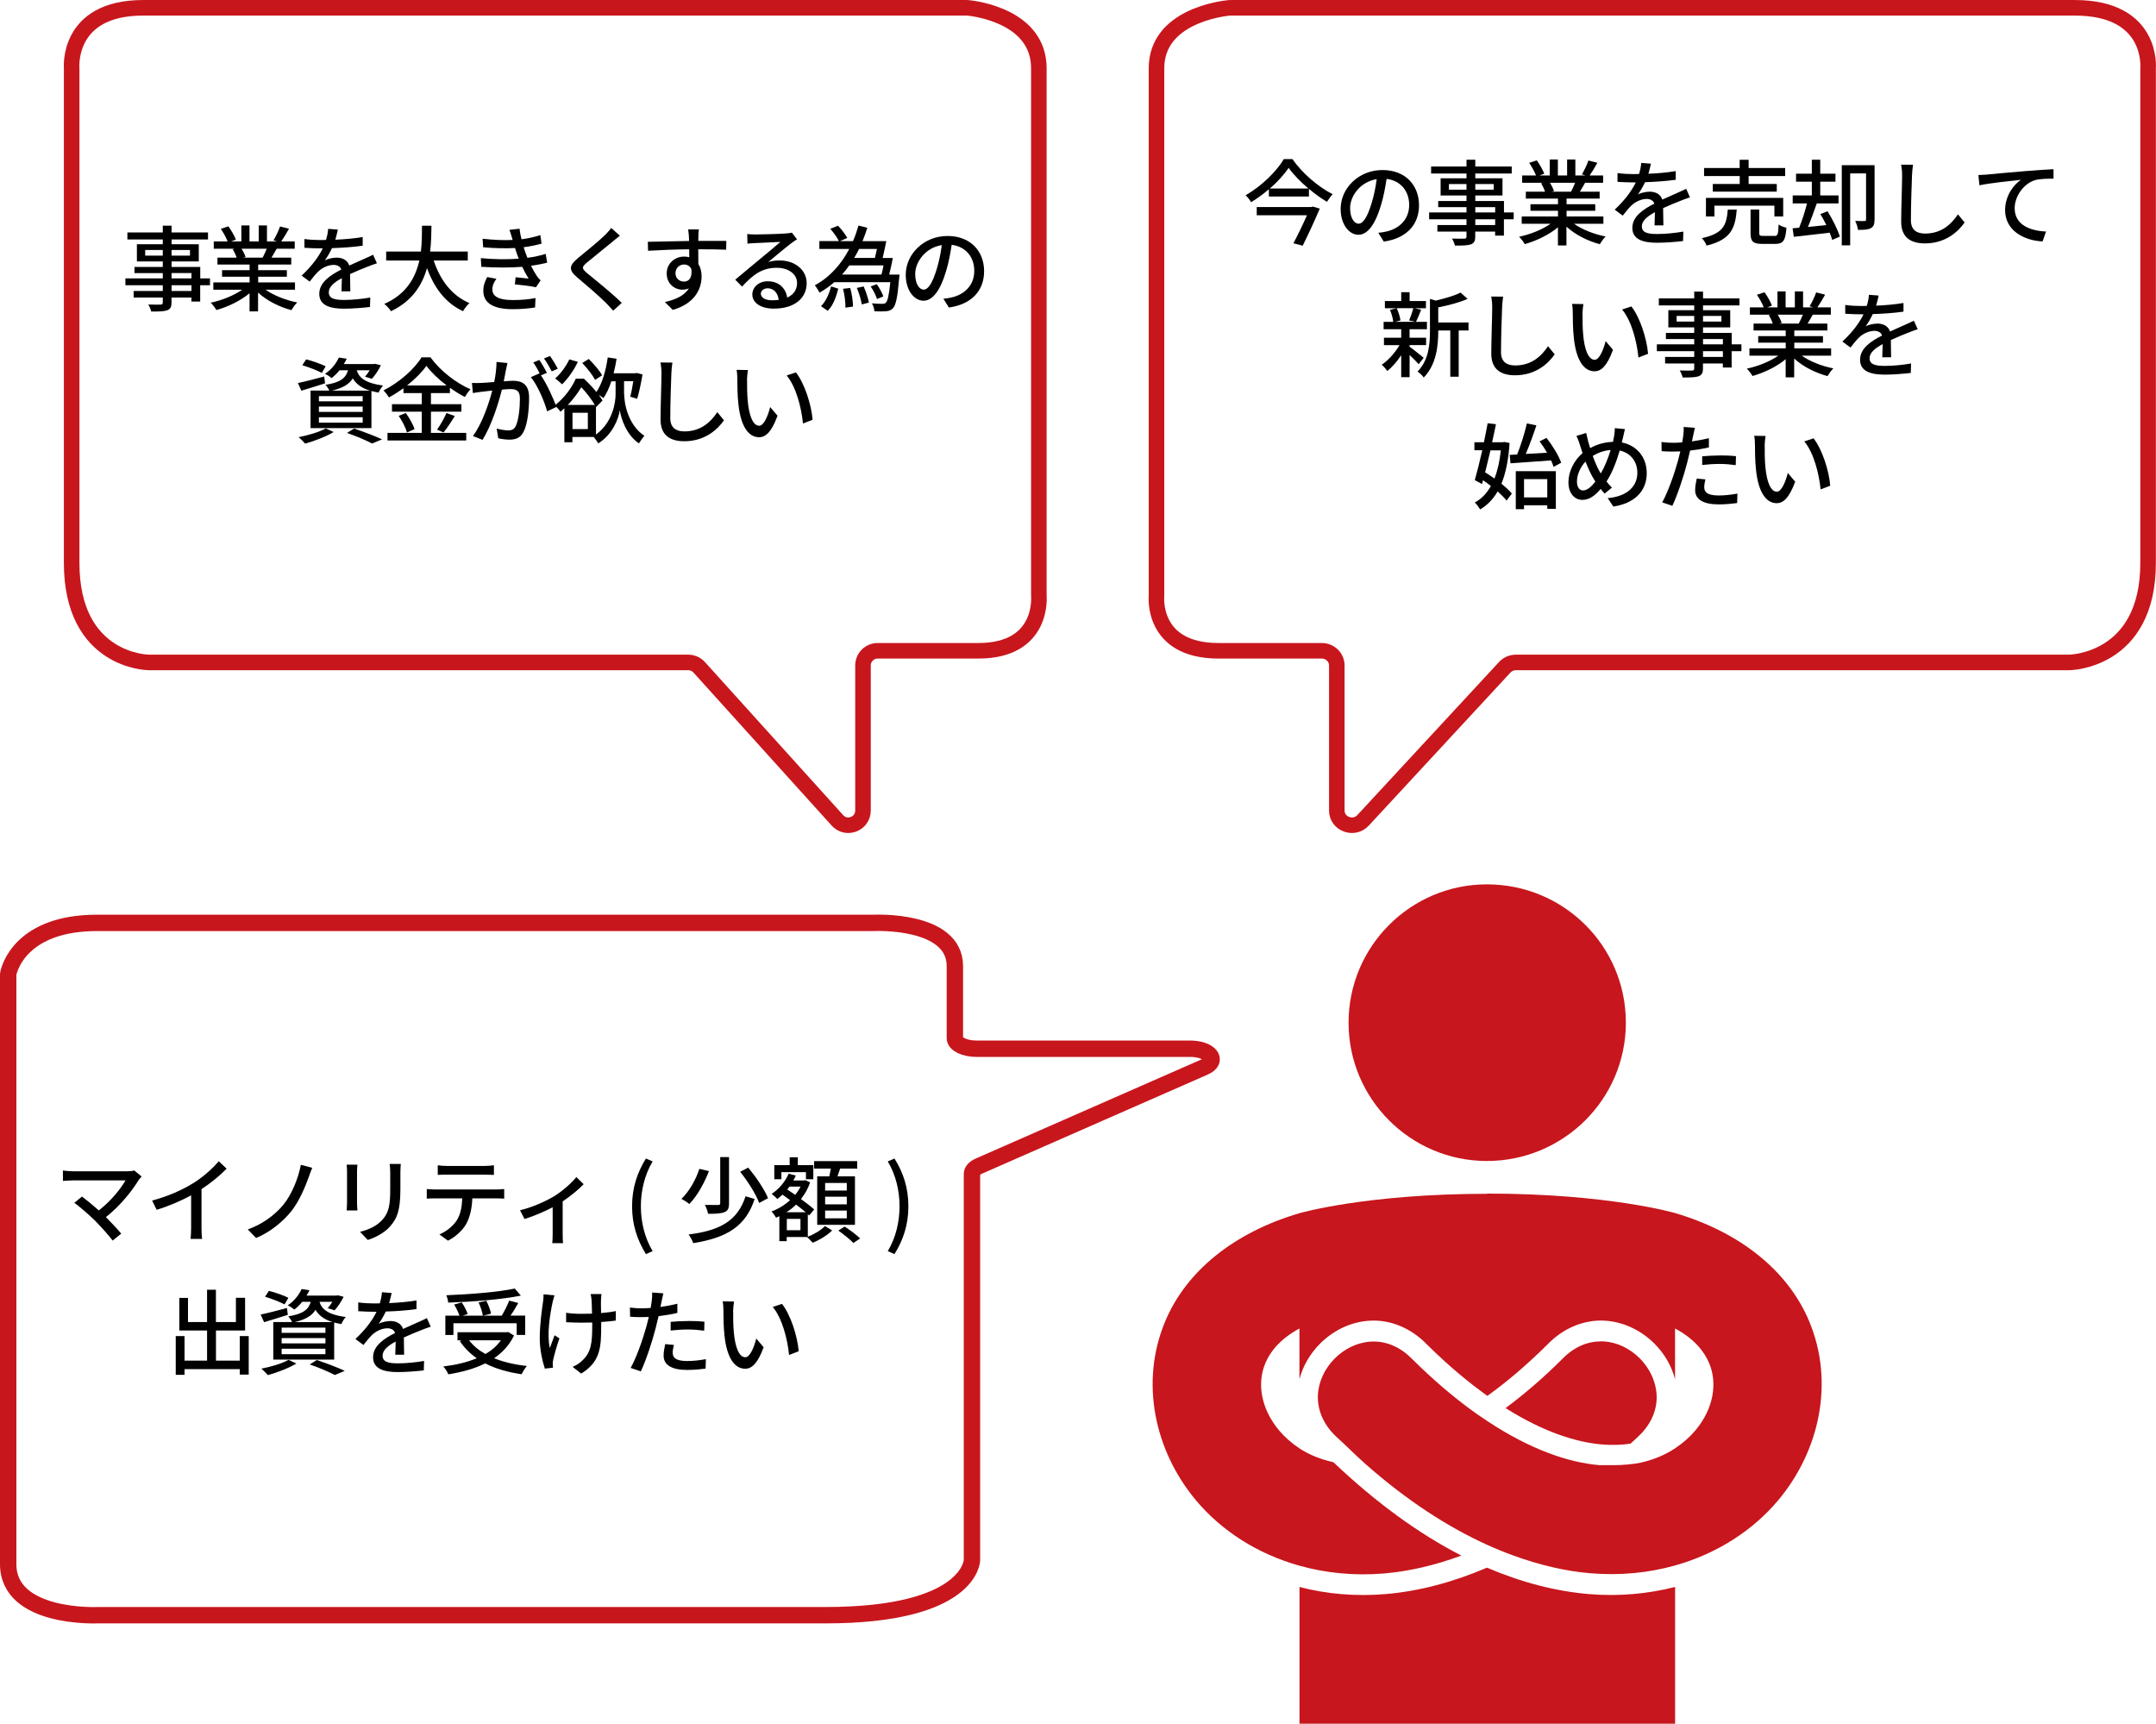 <?xml version="1.0" encoding="UTF-8"?><svg xmlns="http://www.w3.org/2000/svg" viewBox="0 0 392.33 313.65"><defs><style>.d{fill:#c7161d;}.e{stroke-width:2.98px;}.e,.f{fill:none;stroke:#c8161d;stroke-linecap:round;stroke-linejoin:round;}.f{stroke-width:2.83px;}</style></defs><g id="a"/><g id="b"><g id="c"><path class="d" d="M270.57,160.92c-13.88,0-25.17,11.29-25.17,25.17s11.29,25.17,25.17,25.17,25.29-11.2,25.29-25.17-11.32-25.17-25.29-25.17Zm.03,56.28l.04,.03c-22.04,0-34.18,3.53-34.18,3.53-11.97,3.52-20.61,10.58-24.42,19.66-4.68,11.14-1.89,23.64,5.58,32.57,4.62,5.52,11.15,9.76,18.84,11.91,4.76,1.33,9.95,1.88,15.44,1.41,4.53-.39,9.23-1.48,14.03-3.25-7.68-3.93-15.48-9.58-23.29-16.99-2.39-.53-4.46-1.39-6.18-2.52-1.44-.96-2.68-2.05-3.69-3.25-3.32-3.97-4.06-8.56-2.52-12.24,.89-2.11,2.68-4.41,6.21-6.32v9.23c.65-2.48,1.98-4.69,3.73-6.45,2.36-2.37,5.55-4.01,9.1-4.2,3.57-.21,7.36,1.22,10.36,4.31,3.89,3.86,7.55,6.89,11.01,9.37,3.43-2.46,7.08-5.53,10.93-9.35,3.01-3.12,6.81-4.53,10.4-4.34,3.55,.21,6.73,1.84,9.09,4.2,1.75,1.76,3.08,3.97,3.73,6.45v-9.23c3.53,1.9,5.32,4.21,6.21,6.32,1.54,3.68,.81,8.27-2.51,12.24-1.01,1.2-2.25,2.29-3.69,3.25-1.75,1.16-3.84,2.07-6.28,2.62-.69,.14-1.43,.24-2.17,.31-.93,.1-1.91,.14-2.94,.14h-2.36c-5.53-.47-12.47-2.76-20.44-8.04-1.09-.72-2.19-1.47-3.32-2.31-3.29-2.45-6.73-5.39-10.32-8.95l-.04-.03c-2.31-2.38-4.99-3.29-7.45-3.16-2.51,.14-4.85,1.3-6.62,3.08-1.77,1.78-2.94,4.14-3.06,6.65-.1,2.47,.82,5.16,3.22,7.46,.51,.5,1.01,.92,1.52,1.41,1.39,1.34,2.79,2.68,4.17,3.9,7.43,6.52,14.76,11.25,21.88,14.48,1.59,.72,3.16,1.36,4.72,1.93,4.79,1.74,9.48,2.86,14.01,3.24,5.48,.47,10.68-.07,15.44-1.4,7.7-2.16,14.22-6.4,18.84-11.92,7.47-8.93,10.26-21.43,5.58-32.57-3.82-9.08-12.46-16.14-24.43-19.66,0,0-12.13-3.53-34.17-3.53h0Zm20.72,26.88c-2.35,0-4.85,.95-7.02,3.2-3.59,3.57-7.03,6.5-10.33,8.94,6.99,4.41,12.92,6.22,17.45,6.61,2,.17,3.73,.1,5.29-.14,.51-.48,1.01-.91,1.52-1.41,2.41-2.3,3.35-4.99,3.23-7.46-.14-2.51-1.29-4.86-3.06-6.64-1.77-1.78-4.11-2.96-6.62-3.09h0c-.15,0-.31-.02-.47-.02h0Zm-20.73,41.18c-6.25,2.67-12.4,4.29-18.37,4.8-5.55,.47-10.84,0-15.75-1.29v24.88h68.35v-24.88c-4.92,1.25-10.21,1.76-15.76,1.29-6-.52-12.19-2.11-18.47-4.8Z"/><path class="f" d="M26.04,1.42H175.92c.09,0,.17,0,.25,.01,1.35,.14,12.87,1.57,12.87,10.99V108.42s1,10-11,10h-18.33c-1.47,0-2.67,1.19-2.67,2.67v26.4c0,2.44-3.01,3.6-4.65,1.79l-25.16-27.86c-.51-.56-1.23-.88-1.98-.88H27.04s-14-.11-14-18.11V12.42S12.04,1.42,26.04,1.42Z"/><path class="e" d="M1.49,284.6v-107.28c0-.06,0-.12,.02-.18,.2-.97,2.32-9.21,16.18-9.21H159.04s14.72-.72,14.72,7.87v13.12c0,1.05,1.76,1.91,3.93,1.91h38.87c3.6,0,5.3,2.16,2.63,3.33l-41.02,18.01c-.82,.36-1.3,.88-1.3,1.42v70.3s-.17,10.02-26.67,10.02H17.69s-16.2,.72-16.2-9.3Z"/><path class="f" d="M377.57,1.42H223.91c-.09,0-.17,0-.26,.01-1.38,.14-13.2,1.57-13.2,10.99V108.42s-1.03,10,11.28,10h18.79c1.51,0,2.74,1.19,2.74,2.67v26.4c0,2.44,3.09,3.6,4.77,1.79l25.79-27.86c.52-.56,1.26-.88,2.03-.88h100.69s14.35-.11,14.35-18.11V12.42s1.03-11-13.33-11Z"/><g><path d="M25.27,214.67c-1.22,2.01-3.4,4.76-6,6.8,1,1,2.11,2.19,2.79,3.01l-1.56,1.26c-.68-.92-2.06-2.45-3.15-3.57-1.02-1-2.87-2.63-3.82-3.3l1.39-1.14c.65,.48,1.92,1.51,3.06,2.52,2.24-1.72,4.03-4,4.86-5.46H13.29c-.68,0-1.48,.07-1.84,.1v-1.9c.46,.07,1.26,.14,1.84,.14h9.83c.54,0,1.02-.05,1.31-.15l1.34,1.1c-.19,.22-.37,.42-.49,.59Z"/><path d="M35.08,215.35c1.77-1.09,3.57-2.67,4.73-4.05l1.43,1.36c-1.29,1.31-2.89,2.62-4.57,3.72v7.05c0,.7,.03,1.63,.12,2.01h-2.11c.05-.37,.1-1.31,.1-2.01v-5.92c-1.79,.97-4.03,1.95-6.27,2.63l-.83-1.68c2.97-.8,5.52-1.95,7.41-3.13Z"/><path d="M56.19,214.16c-.68,1.9-1.75,4.42-3.16,6.21-1.5,1.9-3.89,3.86-6.43,4.9l-1.51-1.56c2.6-.9,4.91-2.6,6.46-4.47,1.6-1.97,2.72-4.83,3.2-7.28l2.07,.54c-.24,.53-.46,1.19-.63,1.67Z"/><path d="M64.97,213.19v5.69c0,.44,.03,1.04,.07,1.38h-1.96c.02-.29,.07-.88,.07-1.38v-5.69c0-.31-.02-.9-.07-1.26h1.96c-.03,.36-.07,.78-.07,1.26Zm7.89,.17v3.03c0,3.89-.61,5.34-1.87,6.76-1.11,1.29-2.82,2.07-4.06,2.48l-1.41-1.48c1.62-.41,3.03-1.05,4.08-2.21,1.19-1.36,1.41-2.69,1.41-5.66v-2.92c0-.61-.05-1.12-.1-1.56h2.02c-.03,.44-.07,.95-.07,1.56Z"/><path d="M79.2,216.44h11.12c.36,0,1-.03,1.43-.08v1.75c-.39-.03-.99-.05-1.43-.05h-4.37c-.07,1.8-.41,3.3-1.05,4.54-.61,1.16-1.9,2.41-3.38,3.16l-1.56-1.14c1.26-.53,2.46-1.5,3.14-2.53,.73-1.14,.95-2.5,1.02-4.03h-4.91c-.51,0-1.09,.02-1.55,.05v-1.75c.48,.05,1.02,.08,1.55,.08Zm2.11-4.28h6.87c.53,0,1.16-.05,1.7-.12v1.75c-.54-.03-1.17-.05-1.7-.05h-6.85c-.56,0-1.19,.02-1.67,.05v-1.75c.51,.07,1.1,.12,1.65,.12Z"/><path d="M100.75,217.73c1.62-1,3.25-2.45,4.13-3.54l1.33,1.29c-.85,.9-2.31,2.12-3.82,3.13v5.97c0,.54,.02,1.34,.08,1.63h-1.97c.03-.29,.07-1.09,.07-1.63v-4.9c-1.46,.77-3.42,1.6-5.12,2.14l-.82-1.6c2.23-.51,4.74-1.67,6.12-2.5Z"/><path d="M115.02,219.5c0-3.35,.93-6.12,2.52-8.69l1.22,.53c-1.46,2.45-2.14,5.32-2.14,8.16s.68,5.73,2.14,8.16l-1.22,.54c-1.58-2.58-2.52-5.32-2.52-8.7Z"/><path d="M129.02,213.09c-.82,2.07-2.09,4.49-3.59,6-.36-.31-1-.73-1.43-.93,1.46-1.39,2.69-3.66,3.26-5.47l1.75,.41Zm8.3,5.08c-1.6,4.95-5.01,7.05-11.17,8.04-.17-.49-.53-1.16-.85-1.58,5.8-.71,8.94-2.55,10.37-6.95l1.65,.49Zm-4.66-7.62v8.4c0,.92-.19,1.36-.82,1.61-.63,.27-1.6,.31-2.99,.31-.08-.48-.34-1.17-.58-1.62,1.05,.02,2.09,.02,2.38,.02,.31-.02,.41-.08,.41-.36v-8.36h1.6Zm3.5,1.92c1.41,1.7,2.97,3.98,3.6,5.56l-1.62,.87c-.54-1.55-2.04-3.91-3.45-5.68l1.46-.75Z"/><path d="M147.03,225.02c1.17-.44,2.46-1.24,3.09-1.92l1.31,.8c-.88,.87-2.31,1.75-3.54,2.23-.25-.29-.71-.75-1.04-1.04h-3.69v.76h-1.34v-4.54c-.2,.08-.41,.19-.61,.27-.17-.34-.54-.85-.82-1.14,1.21-.44,2.4-1.16,3.38-2.06-.48-.36-.95-.7-1.39-1-.31,.29-.61,.56-.94,.8-.2-.26-.73-.71-1.02-.94,1.31-.85,2.46-2.19,3.09-3.67l1.31,.34c-.14,.31-.29,.61-.46,.9h1.92l.24-.07,.9,.41c-.39,1.14-.97,2.16-1.67,3.03,.95,.7,1.84,1.38,2.41,1.9l-.92,1.09-.24-.22v4.06Zm-4.84-10.44h-1.29v-2.57h2.8v-1.43h1.48v1.43h2.82v2.57h-1.34v-1.29h-4.47v1.29Zm4.42,6c-.49-.42-1.1-.9-1.75-1.39-.53,.53-1.12,.99-1.75,1.39h3.5Zm-.95,1.22h-2.48v2.06h2.48v-2.06Zm-1.99-5.88c-.14,.19-.27,.36-.41,.53,.46,.31,.95,.63,1.45,.97,.37-.46,.71-.97,.97-1.5h-2.01Zm7.24-1.87c.1-.44,.2-.95,.29-1.41h-3.06v-1.36h7.85v1.36h-3.11c-.15,.48-.32,.97-.48,1.41h3.18v8.82h-6.87v-8.82h2.19Zm3.18,1.21h-3.94v1.38h3.94v-1.38Zm0,2.5h-3.94v1.39h3.94v-1.39Zm0,2.52h-3.94v1.41h3.94v-1.41Zm-.39,2.91c.95,.61,2.19,1.53,2.82,2.16l-1.22,.83c-.59-.61-1.8-1.6-2.75-2.26l1.16-.73Z"/><path d="M161.55,227.66c1.46-2.43,2.14-5.3,2.14-8.16s-.68-5.71-2.14-8.16l1.22-.53c1.6,2.57,2.53,5.34,2.53,8.69s-.93,6.12-2.53,8.7l-1.22-.54Z"/><path d="M45.26,243.11v7.02h-1.63v-1h-10.05v1.04h-1.6v-7.05h1.6v4.47h4.1v-5.49h-5.05v-5.93h1.58v4.4h3.47v-5.88h1.61v5.88h3.64v-4.42h1.67v5.95h-5.3v5.49h4.33v-4.47h1.63Z"/><path d="M52.38,239.25c-1.48,.49-3.06,.95-4.32,1.34l-.63-1.39c1.24-.25,3.04-.73,4.79-1.19l.15,1.24Zm1.56,8.86c-1.38,.83-3.5,1.65-5.2,2.11-.27-.31-.83-.9-1.19-1.17,1.75-.34,3.77-.93,4.95-1.6l1.44,.66Zm-2.16-10.76c-.8-.42-2.36-1.04-3.55-1.39l.7-1.07c1.16,.29,2.74,.85,3.55,1.26l-.7,1.21Zm3.21-.46c-.41,.51-.88,.99-1.44,1.41-.29-.27-.82-.61-1.19-.77,1.26-.85,2.09-1.99,2.52-2.97l1.43,.22c-.15,.32-.32,.65-.53,.97h5.46l.24-.05,1.05,.27c-.44,.88-1.07,1.87-1.65,2.46l-1.24-.39c.29-.31,.58-.73,.85-1.16h-2.35c.37,1.22,1.33,2.31,4.78,2.77-.29,.31-.66,.9-.8,1.29-.48-.08-.92-.19-1.31-.29v6.75h-11.08v-6.83h3.42c-.15-.34-.46-.8-.7-1.04,2.74-.44,3.71-1.26,4.1-2.65h-1.55Zm4.23,4.69h-7.97v.95h7.97v-.95Zm0,1.9h-7.97v.97h7.97v-.97Zm0,1.94h-7.97v.99h7.97v-.99Zm1.31-4.84c-1.7-.53-2.58-1.33-3.11-2.23-.65,1.04-1.77,1.75-3.79,2.23h6.9Zm-2.87,6.9c1.82,.61,3.86,1.39,5.08,1.97l-1.82,.75c-1-.54-2.79-1.31-4.56-1.92l1.29-.8Z"/><path d="M70.79,237.12c1.67-.07,3.45-.22,5-.49v1.58c-1.67,.24-3.76,.39-5.59,.44-.37,.8-.83,1.6-1.31,2.24,.56-.32,1.51-.51,2.18-.51,1.07,0,1.96,.49,2.28,1.44,1.05-.49,1.92-.85,2.72-1.22,.58-.25,1.07-.48,1.61-.75l.7,1.56c-.49,.15-1.22,.42-1.73,.63-.87,.34-1.97,.78-3.16,1.33,.02,.97,.03,2.33,.05,3.14h-1.61c.03-.59,.05-1.56,.07-2.4-1.46,.8-2.38,1.58-2.38,2.58,0,1.16,1.11,1.39,2.82,1.39,1.38,0,3.23-.17,4.73-.44l-.05,1.72c-1.22,.15-3.2,.31-4.73,.31-2.53,0-4.5-.59-4.5-2.7s2.04-3.42,4.01-4.42c-.22-.6-.77-.85-1.39-.85-1.04,0-2.11,.54-2.82,1.22-.49,.48-.99,1.11-1.55,1.82l-1.46-1.09c1.99-1.87,3.14-3.52,3.84-4.96h-.49c-.71,0-1.89-.03-2.84-.1v-1.6c.9,.14,2.11,.19,2.92,.19,.32,0,.66,0,1-.02,.22-.7,.36-1.41,.39-2.02l1.77,.14c-.1,.48-.24,1.1-.46,1.84Z"/><path d="M93.53,243.02c-.82,1.73-2.09,3.08-3.62,4.13,1.73,.7,3.74,1.17,5.98,1.41-.34,.36-.75,1.04-.97,1.5-2.52-.36-4.74-1-6.63-1.97-1.99,.99-4.3,1.6-6.71,1.99-.15-.41-.58-1.09-.92-1.43,2.24-.27,4.32-.75,6.1-1.5-1.24-.85-2.28-1.9-3.09-3.13l.31-.14h-.73v-1.46h8.92l.29-.05,1.07,.65Zm-11.01-.1h-1.48v-3.52h2.57c-.2-.59-.59-1.41-.97-2.02l1.38-.39c.46,.65,.9,1.55,1.09,2.12l-.92,.29h3.67c-.08-.63-.41-1.63-.77-2.4l1.41-.31c.37,.75,.75,1.72,.85,2.35l-1.43,.36h3.38c.49-.8,1.04-1.9,1.36-2.74l1.65,.44c-.44,.76-.93,1.62-1.41,2.29h2.67v3.52h-1.55v-2.12h-11.51v2.12Zm12.26-7.16c-3.57,.71-8.81,1.12-13.22,1.27-.02-.39-.19-1-.34-1.34,4.37-.17,9.5-.59,12.46-1.22l1.1,1.29Zm-9.42,8.12c.75,.99,1.75,1.82,2.97,2.5,1.16-.66,2.11-1.48,2.82-2.5h-5.8Z"/><path d="M100.56,236.94c-.48,2.23-1.07,5.88-.51,8.36,.22-.63,.58-1.58,.87-2.33l.88,.56c-.46,1.29-.94,3.03-1.14,3.91-.05,.25-.08,.61-.08,.8,0,.17,.03,.42,.05,.63l-1.48,.17c-.36-1.04-.93-3.33-.93-5.44,0-2.79,.41-5.39,.61-6.8,.07-.42,.08-.92,.08-1.28l1.99,.19c-.12,.36-.25,.9-.34,1.22Zm8.8-.41c-.02,.37,0,1.38,.02,2.4,.99-.08,1.92-.2,2.69-.36l-.02,1.73c-.73,.1-1.67,.2-2.65,.26v.66c0,3.94-.14,6.58-3.64,8.72l-1.56-1.22c.59-.24,1.36-.71,1.8-1.19,1.58-1.48,1.77-3.23,1.77-6.32v-.56c-.7,.02-1.39,.03-2.06,.03-.78,0-1.9-.05-2.69-.08v-1.72c.76,.12,1.75,.19,2.67,.19,.65,0,1.34-.02,2.04-.03-.02-1.04-.05-2.06-.08-2.5-.03-.39-.12-.82-.17-1.07h1.97c-.05,.31-.07,.68-.08,1.07Z"/><path d="M120.38,236.82c-.05,.29-.12,.63-.2,1,1.04-.15,2.09-.34,3.08-.59v1.68c-1.07,.25-2.26,.44-3.42,.58-.17,.73-.36,1.51-.54,2.23-.61,2.4-1.77,5.9-2.69,7.82l-1.85-.63c1-1.73,2.24-5.24,2.89-7.62,.14-.53,.27-1.09,.41-1.65-.49,.02-.95,.03-1.38,.03-.78,0-1.41-.02-2.02-.07l-.03-1.67c.83,.1,1.43,.14,2.07,.14,.53,0,1.11-.02,1.7-.07,.08-.51,.17-.95,.2-1.28,.08-.53,.1-1.16,.07-1.53l2.04,.15c-.1,.42-.25,1.12-.32,1.46Zm2.04,9.38c0,.77,.46,1.46,2.63,1.46,1.12,0,2.28-.14,3.4-.34l-.05,1.72c-.93,.12-2.07,.24-3.37,.24-2.77,0-4.27-.9-4.27-2.58,0-.71,.14-1.43,.29-2.12l1.58,.15c-.14,.53-.22,1.05-.22,1.48Zm2.8-5.83c.99,0,2.01,.03,2.97,.14l-.05,1.63c-.87-.12-1.87-.22-2.89-.22-1.1,0-2.14,.07-3.21,.19v-1.58c.92-.08,2.09-.15,3.18-.15Z"/><path d="M133.42,238.67c-.02,1.07,0,2.5,.12,3.83,.25,2.67,.95,4.47,2.09,4.47,.85,0,1.6-1.85,1.99-3.4l1.34,1.58c-1.07,2.91-2.12,3.91-3.37,3.91-1.72,0-3.3-1.63-3.76-6.1-.17-1.5-.19-3.54-.19-4.56,0-.42-.03-1.14-.14-1.6l2.07,.03c-.08,.49-.17,1.38-.17,1.83Zm11.92,7.21l-1.75,.68c-.29-2.92-1.26-6.7-2.97-8.74l1.68-.56c1.56,1.97,2.82,5.86,3.04,8.62Z"/></g><g><path d="M235.2,28.97c1.79,2.57,4.69,5.05,7.31,6.37-.37,.39-.75,.92-1.04,1.39-1.09-.65-2.21-1.46-3.28-2.36v1.39h-7.29v-1.33c-1,.87-2.11,1.68-3.23,2.36-.2-.37-.66-.93-1-1.26,2.89-1.65,5.68-4.4,6.95-6.58h1.58Zm3.72,8.62l1.24,.37c-.82,1.96-2.06,4.64-3.11,6.75l-1.68-.44c.83-1.58,1.79-3.57,2.46-5.1h-9.14v-1.5h9.94l.29-.08Zm-.82-3.28c-1.45-1.22-2.75-2.57-3.6-3.76-.8,1.17-2,2.52-3.43,3.76h7.04Z"/><path d="M251.81,43.96l-1-1.6c.58-.05,1.09-.14,1.51-.24,2.18-.49,4.11-2.09,4.11-4.83,0-2.46-1.5-4.42-4.11-4.74-.24,1.53-.53,3.18-1.02,4.78-1.02,3.47-2.43,5.39-4.11,5.39s-3.23-1.87-3.23-4.71c0-3.81,3.33-7.07,7.6-7.07s6.66,2.86,6.66,6.41-2.28,6.02-6.41,6.61Zm-4.57-3.26c.76,0,1.56-1.1,2.35-3.72,.42-1.34,.73-2.89,.93-4.38-3.06,.49-4.84,3.14-4.84,5.25,0,1.96,.83,2.86,1.56,2.86Z"/><path d="M275.44,39.9h-1.77v2.97h-1.6v-.73h-3.62v.88c0,.87-.22,1.22-.8,1.45-.58,.2-1.46,.22-2.89,.22-.08-.36-.32-.93-.54-1.28,.94,.03,1.96,.03,2.23,.02,.31-.02,.41-.1,.41-.39v-.9h-5.3v-1.19h5.3v-1.05h-6.8v-1.24h6.8v-.97h-5.15v-1.12h5.15v-1h-4.71v-3.13h4.71v-.87h-6.44v-1.27h6.44v-1.24h1.6v1.24h6.63v1.27h-6.63v.87h4.95v3.13h-4.95v1h5.22v2.09h1.77v1.24Zm-8.58-5.39v-1.02h-3.2v1.02h3.2Zm1.6-1.02v1.02h3.35v-1.02h-3.35Zm0,5.17h3.62v-.97h-3.62v.97Zm3.62,1.24h-3.62v1.05h3.62v-1.05Z"/><path d="M286.42,40.72c1.5,1.05,3.69,1.92,5.76,2.31-.36,.34-.82,.99-1.05,1.41-2.21-.59-4.49-1.73-6.08-3.2v3.42h-1.55v-3.3c-1.62,1.36-3.91,2.46-6.03,3.06-.24-.41-.68-1-1.04-1.34,2.02-.42,4.23-1.31,5.73-2.36h-5.25v-1.33h6.6v-1.04h-5.01v-1.19h5.01v-1.02h-5.85v-1.26h3.49c-.15-.48-.44-1.09-.71-1.55l.41-.07h-3.86v-1.33h2.52c-.25-.66-.76-1.6-1.24-2.29l1.38-.46c.53,.73,1.12,1.77,1.36,2.43l-.87,.32h1.87v-2.91h1.48v2.91h1.68v-2.91h1.5v2.91h1.84l-.65-.2c.41-.68,.93-1.75,1.19-2.52l1.63,.41c-.46,.83-.97,1.68-1.41,2.31h2.45v1.33h-3.28c-.32,.58-.66,1.14-.95,1.62h3.6v1.26h-6.02v1.02h5.22v1.19h-5.22v1.04h6.7v1.33h-5.32Zm-4.37-7.45c.31,.49,.61,1.1,.73,1.51l-.49,.1h3.59c.25-.46,.53-1.07,.75-1.62h-4.57Z"/><path d="M299.94,31.62c1.67-.07,3.45-.22,5-.49v1.58c-1.67,.24-3.76,.39-5.59,.44-.37,.8-.83,1.6-1.31,2.24,.56-.32,1.51-.51,2.18-.51,1.07,0,1.96,.49,2.28,1.44,1.05-.49,1.92-.85,2.72-1.22,.58-.25,1.07-.48,1.61-.75l.7,1.56c-.49,.15-1.22,.42-1.73,.63-.87,.34-1.97,.78-3.16,1.33,.02,.97,.03,2.33,.05,3.14h-1.61c.03-.59,.05-1.56,.07-2.4-1.46,.8-2.38,1.58-2.38,2.58,0,1.16,1.11,1.39,2.82,1.39,1.38,0,3.23-.17,4.73-.44l-.05,1.72c-1.22,.15-3.2,.31-4.73,.31-2.53,0-4.5-.59-4.5-2.7s2.04-3.42,4.01-4.42c-.22-.6-.77-.85-1.39-.85-1.04,0-2.11,.54-2.82,1.22-.49,.48-.99,1.11-1.55,1.82l-1.46-1.09c1.99-1.87,3.14-3.52,3.84-4.96h-.49c-.71,0-1.89-.03-2.84-.1v-1.6c.9,.14,2.11,.19,2.92,.19,.32,0,.66,0,1-.02,.22-.7,.36-1.41,.39-2.02l1.77,.14c-.1,.48-.24,1.1-.46,1.84Z"/><path d="M316.04,38.13c-.27,3.43-1.09,5.49-5.49,6.56-.14-.41-.54-1.05-.87-1.36,3.94-.82,4.5-2.4,4.73-5.2h1.63Zm.53-6.1h-6.48v-1.46h6.48v-1.5h1.63v1.5h6.65v1.46h-6.65v1.45h5.12v1.39h-11.64v-1.39h4.9v-1.45Zm6.32,7.36v-1.97h-10.91v1.97h-1.55v-3.38h14.06v3.38h-1.6Zm0,3.55c.59,0,.71-.25,.76-2.09,.32,.25,.99,.49,1.43,.59-.17,2.35-.6,2.94-2.04,2.94h-2.35c-1.72,0-2.14-.46-2.14-1.99v-4.27h1.58v4.25c0,.49,.12,.56,.77,.56h1.99Z"/><path d="M332.56,38.44c.9,1.45,1.87,3.37,2.24,4.61l-1.39,.6c-.1-.37-.27-.83-.46-1.31-2.35,.29-4.73,.54-6.53,.75l-.22-1.55c.36-.03,.77-.07,1.19-.1,.51-1.26,1.09-2.99,1.43-4.42h-2.6v-1.46h3.48v-2.5h-2.87v-1.45h2.87v-2.55h1.53v2.55h2.77v1.45h-2.77v2.5h3.33v1.46h-3.96c-.49,1.39-1.07,3.01-1.61,4.28,1.05-.1,2.19-.22,3.35-.34-.34-.7-.71-1.39-1.09-2.01l1.31-.51Zm8.55,1.51c0,.78-.12,1.27-.66,1.56-.49,.29-1.26,.32-2.35,.32-.05-.48-.29-1.21-.51-1.63,.77,.03,1.46,.03,1.72,.02,.19,0,.26-.08,.26-.29v-8.38h-2.89v13.09h-1.53v-14.58h5.97v9.89Z"/><path d="M347.93,31.93c-.08,1.89-.2,5.81-.2,8.16,0,1.8,1.11,2.41,2.58,2.41,2.97,0,4.76-1.68,5.98-3.5l1.21,1.48c-1.12,1.62-3.42,3.81-7.22,3.81-2.58,0-4.32-1.1-4.32-3.93,0-2.41,.17-6.8,.17-8.43,0-.71-.07-1.41-.19-1.97l2.18,.02c-.1,.63-.17,1.34-.19,1.96Z"/><path d="M361.6,31.76c1.24-.12,4.27-.41,7.39-.66,1.82-.15,3.52-.25,4.69-.31v1.72c-.94,0-2.41,.02-3.3,.25-2.26,.68-3.77,3.09-3.77,5.12,0,3.09,2.89,4.13,5.71,4.25l-.63,1.8c-3.33-.15-6.82-1.94-6.82-5.69,0-2.55,1.51-4.62,2.89-5.52-1.72,.19-5.68,.59-7.56,1l-.19-1.87c.66-.02,1.26-.05,1.58-.08Z"/><path d="M258.16,66.28c-.34-.41-1.02-1.09-1.65-1.68v4.03h-1.53v-3.98c-.77,1.14-1.67,2.18-2.53,2.86-.24-.36-.7-.87-1.02-1.14,1.16-.76,2.43-2.18,3.25-3.57h-2.84v-1.34h3.14v-1.55h-3.2v-1.34h1.75c-.05-.61-.31-1.51-.59-2.19l1.16-.29h-2.09v-1.31h2.97v-1.61h1.53v1.61h2.97v1.31h-2.06l1.19,.27c-.32,.8-.65,1.63-.94,2.21h1.99v1.34h-3.16v1.55h3.01v1.34h-3.01v.29c.61,.42,2.18,1.7,2.57,2.02l-.92,1.17Zm-4-10.2c.34,.71,.61,1.62,.68,2.23l-.99,.25h3.74l-1.17-.25c.27-.63,.59-1.55,.77-2.23h-3.03Zm13.07,4.06h-1.79v8.41h-1.53v-8.41h-2.19v.15c0,2.52-.31,6.05-2.65,8.41-.19-.34-.77-.88-1.12-1.09,2.06-2.09,2.26-5,2.26-7.34v-5.88l1.05,.31c1.67-.39,3.47-.92,4.52-1.46l1.28,1.14c-1.46,.66-3.5,1.19-5.34,1.55v2.75h5.51v1.46Z"/><path d="M273.34,55.93c-.08,1.89-.2,5.81-.2,8.16,0,1.8,1.11,2.41,2.58,2.41,2.97,0,4.76-1.68,5.98-3.5l1.21,1.48c-1.12,1.62-3.42,3.81-7.22,3.81-2.58,0-4.32-1.1-4.32-3.93,0-2.41,.17-6.8,.17-8.43,0-.71-.07-1.41-.19-1.97l2.18,.02c-.1,.63-.17,1.34-.19,1.96Z"/><path d="M287.98,57.17c-.02,1.07,0,2.5,.12,3.83,.25,2.67,.95,4.47,2.09,4.47,.85,0,1.6-1.85,1.99-3.4l1.34,1.58c-1.07,2.91-2.12,3.91-3.37,3.91-1.72,0-3.3-1.63-3.76-6.1-.17-1.5-.19-3.54-.19-4.56,0-.42-.03-1.14-.14-1.6l2.07,.03c-.08,.49-.17,1.38-.17,1.83Zm11.92,7.21l-1.75,.68c-.29-2.92-1.26-6.7-2.97-8.74l1.68-.56c1.56,1.97,2.82,5.86,3.04,8.62Z"/><path d="M316.88,63.9h-1.77v2.97h-1.6v-.73h-3.62v.88c0,.87-.22,1.22-.8,1.45-.58,.2-1.46,.22-2.89,.22-.08-.36-.32-.93-.54-1.28,.94,.03,1.96,.03,2.23,.02,.31-.02,.41-.1,.41-.39v-.9h-5.3v-1.19h5.3v-1.05h-6.8v-1.24h6.8v-.97h-5.15v-1.12h5.15v-1h-4.71v-3.13h4.71v-.87h-6.44v-1.27h6.44v-1.24h1.6v1.24h6.63v1.27h-6.63v.87h4.95v3.13h-4.95v1h5.22v2.09h1.77v1.24Zm-8.58-5.39v-1.02h-3.2v1.02h3.2Zm1.6-1.02v1.02h3.35v-1.02h-3.35Zm0,5.17h3.62v-.97h-3.62v.97Zm3.62,1.24h-3.62v1.05h3.62v-1.05Z"/><path d="M327.86,64.72c1.5,1.05,3.69,1.92,5.76,2.31-.36,.34-.82,.99-1.05,1.41-2.21-.59-4.49-1.73-6.08-3.2v3.42h-1.55v-3.3c-1.62,1.36-3.91,2.46-6.03,3.06-.24-.41-.68-1-1.04-1.34,2.02-.42,4.23-1.31,5.73-2.36h-5.25v-1.33h6.6v-1.04h-5.01v-1.19h5.01v-1.02h-5.85v-1.26h3.49c-.15-.48-.44-1.09-.71-1.55l.41-.07h-3.86v-1.33h2.52c-.25-.66-.76-1.6-1.24-2.29l1.38-.46c.53,.73,1.12,1.77,1.36,2.43l-.87,.32h1.87v-2.91h1.48v2.91h1.68v-2.91h1.5v2.91h1.84l-.65-.2c.41-.68,.93-1.75,1.19-2.52l1.63,.41c-.46,.83-.97,1.68-1.41,2.31h2.45v1.33h-3.28c-.32,.58-.66,1.14-.95,1.62h3.6v1.26h-6.02v1.02h5.22v1.19h-5.22v1.04h6.7v1.33h-5.32Zm-4.37-7.45c.31,.49,.61,1.1,.73,1.51l-.49,.1h3.59c.25-.46,.53-1.07,.75-1.62h-4.57Z"/><path d="M341.38,55.62c1.67-.07,3.45-.22,5-.49v1.58c-1.67,.24-3.76,.39-5.59,.44-.37,.8-.83,1.6-1.31,2.24,.56-.32,1.51-.51,2.18-.51,1.07,0,1.96,.49,2.28,1.44,1.05-.49,1.92-.85,2.72-1.22,.58-.25,1.07-.48,1.61-.75l.7,1.56c-.49,.15-1.22,.42-1.73,.63-.87,.34-1.97,.78-3.16,1.33,.02,.97,.03,2.33,.05,3.14h-1.61c.03-.59,.05-1.56,.07-2.4-1.46,.8-2.38,1.58-2.38,2.58,0,1.16,1.11,1.39,2.82,1.39,1.38,0,3.23-.17,4.73-.44l-.05,1.72c-1.22,.15-3.2,.31-4.73,.31-2.53,0-4.5-.59-4.5-2.7s2.04-3.42,4.01-4.42c-.22-.6-.77-.85-1.39-.85-1.04,0-2.11,.54-2.82,1.22-.49,.48-.99,1.11-1.55,1.82l-1.46-1.09c1.99-1.87,3.14-3.52,3.84-4.96h-.49c-.71,0-1.89-.03-2.84-.1v-1.6c.9,.14,2.11,.19,2.92,.19,.32,0,.66,0,1-.02,.22-.7,.36-1.41,.39-2.02l1.77,.14c-.1,.48-.24,1.1-.46,1.84Z"/><path d="M274.7,80.62c-.2,3.06-.7,5.49-1.48,7.39,.76,.63,1.44,1.24,1.89,1.8l-.95,1.28c-.39-.49-.97-1.07-1.63-1.67-.83,1.43-1.89,2.5-3.18,3.28-.24-.39-.65-.97-.99-1.26,1.19-.63,2.18-1.65,2.94-3.01-.48-.37-.95-.71-1.43-1.04l-.19,.68-1.31-.7c.41-1.43,.9-3.4,1.36-5.44h-1.43v-1.46h1.73c.25-1.21,.49-2.4,.68-3.45l1.51,.17c-.2,1.02-.44,2.14-.7,3.28h1.94l.29-.05,.94,.19Zm-3.48,1.33c-.32,1.39-.66,2.77-.97,4.01,.54,.34,1.14,.71,1.7,1.12,.56-1.43,.95-3.14,1.16-5.13h-1.89Zm3.5,.82l1.36-.07c.66-1.65,1.39-3.96,1.77-5.66l1.73,.36c-.56,1.68-1.27,3.67-1.94,5.2l3.88-.22c-.41-.71-.88-1.44-1.36-2.07l1.26-.63c1.09,1.39,2.24,3.26,2.67,4.52l-1.38,.75c-.1-.34-.27-.75-.46-1.17-2.65,.2-5.39,.37-7.38,.53l-.15-1.53Zm1.11,2.97h7.29v6.85h-1.56v-.65h-4.23v.71h-1.5v-6.92Zm1.5,1.44v3.33h4.23v-3.33h-4.23Z"/><path d="M295.34,79.59c-.07,.31-.14,.61-.22,.92,2.7,.53,4.54,2.65,4.54,5.59,0,3.49-2.5,5.54-6.08,6.07l-1.02-1.53c3.64-.32,5.39-2.21,5.39-4.61,0-2.07-1.24-3.62-3.21-4.05-.61,2.09-1.43,4.18-2.4,5.63,.31,.41,.65,.8,.99,1.12l-1.34,1.09c-.25-.29-.49-.56-.71-.85-1.09,1.27-2.09,1.99-3.35,1.99-1.34,0-2.52-1.12-2.52-3.21,0-1.94,1.02-4,2.57-5.3-.17-.49-.32-1-.48-1.48-.17-.58-.37-1.12-.63-1.65l1.77-.54c.1,.49,.24,1.05,.36,1.55,.1,.37,.22,.78,.36,1.21,1.38-.76,2.74-1.09,4.16-1.14,.08-.36,.15-.7,.2-1.04,.08-.41,.14-1.05,.12-1.45l1.85,.17c-.12,.44-.25,1.14-.34,1.51Zm-7.26,9.65c.75,0,1.53-.7,2.23-1.61-.05-.1-.12-.2-.19-.31-.53-.8-1.09-2.02-1.6-3.33-.97,1.02-1.56,2.43-1.56,3.64,0,.99,.42,1.61,1.12,1.61Zm3.21-3.08c.7-1.17,1.33-2.74,1.8-4.27-1.22,.08-2.28,.49-3.26,1.07,.42,1.16,.9,2.26,1.31,2.94l.15,.25Z"/><path d="M308.09,79.32c-.05,.29-.12,.63-.2,1,1.04-.15,2.09-.34,3.08-.59v1.68c-1.07,.25-2.26,.44-3.42,.58-.17,.73-.36,1.51-.54,2.23-.61,2.4-1.77,5.9-2.69,7.82l-1.85-.63c1-1.73,2.24-5.24,2.89-7.62,.14-.53,.27-1.09,.41-1.65-.49,.02-.95,.03-1.38,.03-.78,0-1.41-.02-2.02-.07l-.03-1.67c.83,.1,1.43,.14,2.07,.14,.53,0,1.11-.02,1.7-.07,.08-.51,.17-.95,.2-1.28,.08-.53,.1-1.16,.07-1.53l2.04,.15c-.1,.42-.25,1.12-.32,1.46Zm2.04,9.38c0,.77,.46,1.46,2.63,1.46,1.12,0,2.28-.14,3.4-.34l-.05,1.72c-.93,.12-2.07,.24-3.37,.24-2.77,0-4.27-.9-4.27-2.58,0-.71,.14-1.43,.29-2.12l1.58,.15c-.14,.53-.22,1.05-.22,1.48Zm2.8-5.83c.99,0,2.01,.03,2.97,.14l-.05,1.63c-.87-.12-1.87-.22-2.89-.22-1.1,0-2.14,.07-3.21,.19v-1.58c.92-.08,2.09-.15,3.18-.15Z"/><path d="M321.13,81.17c-.02,1.07,0,2.5,.12,3.83,.25,2.67,.95,4.47,2.09,4.47,.85,0,1.6-1.85,1.99-3.4l1.34,1.58c-1.07,2.91-2.12,3.91-3.37,3.91-1.72,0-3.3-1.63-3.76-6.1-.17-1.5-.19-3.54-.19-4.56,0-.42-.03-1.14-.14-1.6l2.07,.03c-.08,.49-.17,1.38-.17,1.83Zm11.92,7.21l-1.75,.68c-.29-2.92-1.26-6.7-2.97-8.74l1.68-.56c1.56,1.97,2.82,5.86,3.04,8.62Z"/></g><g><path d="M38.2,51.9h-1.77v2.97h-1.6v-.73h-3.62v.88c0,.87-.22,1.22-.8,1.45-.58,.2-1.46,.22-2.89,.22-.08-.36-.32-.93-.54-1.28,.94,.03,1.96,.03,2.23,.02,.31-.02,.41-.1,.41-.39v-.9h-5.3v-1.19h5.3v-1.05h-6.8v-1.24h6.8v-.97h-5.15v-1.12h5.15v-1h-4.71v-3.13h4.71v-.87h-6.44v-1.27h6.44v-1.24h1.6v1.24h6.63v1.27h-6.63v.87h4.95v3.13h-4.95v1h5.22v2.09h1.77v1.24Zm-8.58-5.39v-1.02h-3.2v1.02h3.2Zm1.6-1.02v1.02h3.35v-1.02h-3.35Zm0,5.17h3.62v-.97h-3.62v.97Zm3.62,1.24h-3.62v1.05h3.62v-1.05Z"/><path d="M48.33,52.72c1.5,1.05,3.69,1.92,5.76,2.31-.36,.34-.82,.99-1.05,1.41-2.21-.59-4.49-1.73-6.08-3.2v3.42h-1.55v-3.3c-1.62,1.36-3.91,2.46-6.03,3.06-.24-.41-.68-1-1.04-1.34,2.02-.42,4.23-1.31,5.73-2.36h-5.25v-1.33h6.6v-1.04h-5.01v-1.19h5.01v-1.02h-5.85v-1.26h3.49c-.15-.48-.44-1.09-.71-1.55l.41-.07h-3.86v-1.33h2.52c-.25-.66-.76-1.6-1.24-2.29l1.38-.46c.53,.73,1.12,1.77,1.36,2.43l-.87,.32h1.87v-2.91h1.48v2.91h1.68v-2.91h1.5v2.91h1.84l-.65-.2c.41-.68,.93-1.75,1.19-2.52l1.63,.41c-.46,.83-.97,1.68-1.41,2.31h2.45v1.33h-3.28c-.32,.58-.66,1.14-.95,1.62h3.6v1.26h-6.02v1.02h5.22v1.19h-5.22v1.04h6.7v1.33h-5.32Zm-4.37-7.45c.31,.49,.61,1.1,.73,1.51l-.49,.1h3.59c.25-.46,.53-1.07,.75-1.62h-4.57Z"/><path d="M61,43.62c1.67-.07,3.45-.22,5-.49v1.58c-1.67,.24-3.76,.39-5.59,.44-.37,.8-.83,1.6-1.31,2.24,.56-.32,1.51-.51,2.18-.51,1.07,0,1.96,.49,2.28,1.44,1.05-.49,1.92-.85,2.72-1.22,.58-.25,1.07-.48,1.61-.75l.7,1.56c-.49,.15-1.22,.42-1.73,.63-.87,.34-1.97,.78-3.16,1.33,.02,.97,.03,2.33,.05,3.14h-1.61c.03-.59,.05-1.56,.07-2.4-1.46,.8-2.38,1.58-2.38,2.58,0,1.16,1.11,1.39,2.82,1.39,1.38,0,3.23-.17,4.73-.44l-.05,1.72c-1.22,.15-3.2,.31-4.73,.31-2.53,0-4.5-.59-4.5-2.7s2.04-3.42,4.01-4.42c-.22-.6-.77-.85-1.39-.85-1.04,0-2.11,.54-2.82,1.22-.49,.48-.99,1.11-1.55,1.82l-1.46-1.09c1.99-1.87,3.14-3.52,3.84-4.96h-.49c-.71,0-1.89-.03-2.84-.1v-1.6c.9,.14,2.11,.19,2.92,.19,.32,0,.66,0,1-.02,.22-.7,.36-1.41,.39-2.02l1.77,.14c-.1,.48-.24,1.1-.46,1.84Z"/><path d="M78.92,47.4c1.16,3.54,3.3,6.41,6.51,7.75-.39,.34-.92,1-1.17,1.48-3.18-1.48-5.24-4.23-6.56-7.84-.87,3.08-2.7,6.02-6.56,7.84-.25-.42-.76-.99-1.21-1.33,4.05-1.77,5.69-4.83,6.38-7.9h-6.04v-1.63h6.32c.2-1.7,.19-3.33,.2-4.69h1.72c-.02,1.38-.03,3.01-.24,4.69h6.85v1.63h-6.2Z"/><path d="M92.72,41.82l1.82-.2c.07,.63,.2,1.27,.36,1.92,1.19-.15,2.35-.41,3.43-.76l.22,1.55c-.95,.27-2.11,.51-3.26,.66,.12,.36,.22,.7,.34,1,.1,.29,.22,.59,.34,.92,1.39-.17,2.52-.46,3.33-.71l.27,1.6c-.82,.2-1.82,.41-2.94,.56,.32,.66,.68,1.29,1.05,1.85,.2,.31,.42,.54,.7,.8l-.85,1.26c-.95-.22-2.65-.41-3.84-.53l.14-1.29c.82,.08,1.84,.19,2.36,.24-.44-.7-.83-1.43-1.16-2.14-2.07,.17-4.84,.17-7.45,0l-.08-1.58c2.55,.25,4.98,.25,6.9,.1-.1-.26-.2-.51-.29-.75-.15-.44-.27-.83-.39-1.19-1.63,.08-3.67,.07-5.8-.14l-.1-1.55c2.02,.22,3.88,.31,5.47,.22-.02-.05-.03-.1-.05-.15-.15-.54-.32-1.12-.53-1.68Zm-3.13,10.81c0,1.34,1.22,1.97,3.71,1.97,1.6,0,2.92-.12,4.15-.37l-.08,1.72c-1.19,.19-2.62,.31-4.05,.31-3.37,0-5.34-1-5.37-3.3-.02-1.02,.32-1.79,.71-2.55l1.67,.32c-.41,.58-.73,1.17-.73,1.9Z"/><path d="M111.49,43.96c-1.14,.95-3.48,2.8-4.69,3.82-.97,.83-.97,1.05,.03,1.92,1.44,1.19,4.54,3.65,6.31,5.42l-1.55,1.41c-.41-.46-.85-.93-1.29-1.38-1.14-1.16-3.67-3.33-5.25-4.66-1.65-1.38-1.48-2.19,.14-3.54,1.31-1.09,3.77-3.06,4.93-4.2,.39-.41,.88-.92,1.1-1.27l1.58,1.41c-.42,.32-.97,.78-1.31,1.05Z"/><path d="M127.09,42.99c-.02,.2-.02,.51-.02,.85h5.1l-.03,1.6c-1-.05-2.62-.08-5.08-.08,.02,.92,.02,1.9,.02,2.67,.39,.61,.59,1.39,.59,2.26,0,2.26-1.21,4.93-5.24,6.1l-1.45-1.43c2.01-.44,3.57-1.19,4.39-2.5-.34,.17-.75,.25-1.19,.25-1.38,0-2.86-1.02-2.86-2.96,0-1.78,1.45-3.06,3.16-3.06,.34,0,.66,.03,.95,.12,0-.44-.02-.95-.02-1.45-2.58,.03-5.37,.14-7.48,.27l-.05-1.63c1.92-.03,5.08-.12,7.51-.15-.02-.37-.02-.66-.03-.87-.05-.54-.1-1.07-.14-1.24h1.96c-.05,.22-.1,1-.1,1.24Zm-2.62,8.25c.88,0,1.55-.7,1.33-2.29-.27-.56-.76-.82-1.33-.82-.78,0-1.55,.58-1.55,1.6,0,.94,.73,1.51,1.55,1.51Z"/><path d="M137.33,42.67c.88,0,4.76-.1,5.68-.19,.59-.05,.9-.08,1.09-.15l.93,1.22c-.36,.22-.71,.46-1.07,.73-.87,.65-2.96,2.41-4.16,3.4,.68-.2,1.36-.29,2.04-.29,2.84,0,4.95,1.75,4.95,4.13,0,2.7-2.16,4.64-5.98,4.64-2.35,0-3.91-1.04-3.91-2.58,0-1.26,1.12-2.4,2.8-2.4,2.11,0,3.32,1.36,3.54,2.97,1.17-.51,1.8-1.43,1.8-2.67,0-1.6-1.56-2.75-3.69-2.75-2.72,0-4.32,1.27-6.32,3.42l-1.24-1.26c1.33-1.09,3.45-2.87,4.45-3.71,.95-.78,2.92-2.41,3.77-3.16-.9,.03-3.84,.17-4.73,.22-.42,.02-.87,.05-1.26,.1l-.05-1.75c.43,.05,.95,.07,1.36,.07Zm3.16,11.97c.42,0,.83-.02,1.21-.07-.14-1.24-.88-2.11-2.01-2.11-.71,0-1.24,.46-1.24,.97,0,.75,.83,1.21,2.04,1.21Z"/><path d="M163.69,49.96s-.03,.46-.07,.65c-.29,3.49-.6,4.95-1.14,5.49-.34,.36-.71,.49-1.22,.53-.46,.05-1.27,.05-2.14,.02-.02-.42-.2-1.05-.46-1.45,.8,.08,1.56,.08,1.9,.08,.29,0,.44-.03,.63-.19,.32-.29,.59-1.34,.82-3.74h-10.2c-.8,.71-1.7,1.34-2.67,1.9-.2-.37-.59-1-.87-1.34,2.8-1.51,4.86-3.91,6.27-6.61h-5.44v-1.43h3.55c-.29-.63-.97-1.56-1.56-2.24l1.41-.56c.63,.66,1.36,1.61,1.68,2.23l-1.34,.58h2.38c.41-.94,.73-1.89,1-2.84l1.61,.41c-.25,.82-.56,1.63-.88,2.43h4.33c-.2,.99-.44,2.16-.66,3.06h1.85c-.19,.97-.42,2.12-.66,3.03h1.87Zm-14.29,5.75c.9-.88,1.51-2.31,1.83-3.6l1.31,.42c-.36,1.41-.9,3.03-1.92,4.03l-1.22-.85Zm11-5.75c.14-.49,.27-1.07,.37-1.67h-6.22c-.41,.58-.85,1.14-1.33,1.67h7.17Zm-5.69,2.43c.32,1.07,.51,2.46,.51,3.4l-1.38,.19c.03-.92-.14-2.33-.43-3.43l1.29-.15Zm1.62-7.09c-.27,.56-.58,1.1-.88,1.63h3.76c.12-.49,.25-1.05,.37-1.63h-3.25Zm.83,6.82c.41,.93,.82,2.14,.95,2.94l-1.29,.34c-.12-.82-.49-2.06-.9-3.01l1.24-.27Zm2.43,2.29c-.19-.61-.66-1.6-1.16-2.29l1.12-.41c.48,.68,1,1.63,1.19,2.23l-1.16,.48Z"/><path d="M172.67,55.96l-1-1.6c.58-.05,1.09-.14,1.51-.24,2.18-.49,4.11-2.09,4.11-4.83,0-2.46-1.5-4.42-4.11-4.74-.24,1.53-.53,3.18-1.02,4.78-1.02,3.47-2.43,5.39-4.11,5.39s-3.23-1.87-3.23-4.71c0-3.81,3.33-7.07,7.6-7.07s6.66,2.86,6.66,6.41-2.28,6.02-6.41,6.61Zm-4.57-3.26c.76,0,1.56-1.1,2.35-3.72,.42-1.34,.73-2.89,.93-4.38-3.06,.49-4.84,3.14-4.84,5.25,0,1.96,.83,2.86,1.56,2.86Z"/><path d="M59.16,69.75c-1.48,.49-3.06,.95-4.32,1.34l-.63-1.39c1.24-.25,3.04-.73,4.79-1.19l.15,1.24Zm1.56,8.86c-1.38,.83-3.5,1.65-5.2,2.11-.27-.31-.83-.9-1.19-1.17,1.75-.34,3.77-.93,4.95-1.6l1.44,.66Zm-2.16-10.76c-.8-.42-2.36-1.04-3.55-1.39l.7-1.07c1.16,.29,2.74,.85,3.55,1.26l-.7,1.21Zm3.21-.46c-.41,.51-.88,.99-1.44,1.41-.29-.27-.82-.61-1.19-.77,1.26-.85,2.09-1.99,2.52-2.97l1.43,.22c-.15,.32-.32,.65-.53,.97h5.46l.24-.05,1.05,.27c-.44,.88-1.07,1.87-1.65,2.46l-1.24-.39c.29-.31,.58-.73,.85-1.16h-2.35c.37,1.22,1.33,2.31,4.78,2.77-.29,.31-.66,.9-.8,1.29-.48-.08-.92-.19-1.31-.29v6.75h-11.08v-6.83h3.42c-.15-.34-.46-.8-.7-1.04,2.74-.44,3.71-1.26,4.1-2.65h-1.55Zm4.23,4.69h-7.97v.95h7.97v-.95Zm0,1.9h-7.97v.97h7.97v-.97Zm0,1.94h-7.97v.99h7.97v-.99Zm1.31-4.84c-1.7-.53-2.58-1.33-3.11-2.23-.65,1.04-1.77,1.75-3.79,2.23h6.9Zm-2.87,6.9c1.82,.61,3.86,1.39,5.08,1.97l-1.82,.75c-1-.54-2.79-1.31-4.56-1.92l1.29-.8Z"/><path d="M78.41,78.77h6.43v1.38h-14.33v-1.38h6.24v-3.86h-5.42v-1.36h5.42v-2.02h-3.33v-.88c-.85,.61-1.73,1.17-2.65,1.67-.19-.36-.65-.95-.99-1.28,2.89-1.43,5.66-3.93,6.93-6.02h1.62c1.8,2.48,4.64,4.67,7.28,5.81-.37,.41-.75,.95-1.02,1.41-.9-.46-1.82-1.04-2.72-1.68v.97h-3.45v2.02h5.54v1.36h-5.54v3.86Zm-4.56-3.6c.66,.9,1.34,2.11,1.58,2.92l-1.38,.61c-.2-.82-.85-2.09-1.5-3.03l1.29-.51Zm7.43-5.03c-1.48-1.12-2.8-2.38-3.69-3.57-.82,1.16-2.06,2.41-3.52,3.57h7.21Zm-1.75,8.04c.58-.8,1.31-2.09,1.72-3.03l1.51,.56c-.66,1.07-1.43,2.23-2.06,2.99l-1.17-.53Z"/><path d="M92.08,67.25c-.1,.53-.25,1.34-.41,2.14,.7-.07,1.33-.1,1.72-.1,1.63,0,2.89,.66,2.89,3.04,0,2.01-.25,4.74-.97,6.17-.56,1.17-1.44,1.5-2.62,1.5-.66,0-1.46-.12-2.02-.25l-.29-1.77c.7,.2,1.62,.34,2.09,.34,.59,0,1.07-.15,1.39-.8,.51-1.07,.75-3.23,.75-5,0-1.46-.66-1.72-1.73-1.72-.36,0-.92,.03-1.55,.1-.63,2.5-1.84,6.42-3.52,9.14l-1.75-.7c1.7-2.29,2.92-5.97,3.52-8.28-.76,.08-1.46,.17-1.85,.22-.42,.05-1.22,.15-1.68,.24l-.17-1.84c.56,.03,1.07,.02,1.65,0,.54-.02,1.46-.08,2.41-.17,.25-1.26,.41-2.55,.41-3.65l1.99,.2c-.08,.36-.17,.8-.25,1.17Zm7.45,.59l-1.09,.46c1.04,1.53,2.31,4.28,2.8,5.75l-1.68,.8c-.48-1.82-1.77-4.79-2.96-6.22l1.58-.7s.05,.07,.07,.1c-.32-.66-.8-1.51-1.21-2.07l1.11-.46c.42,.61,1.04,1.68,1.38,2.35Zm1.97-.75l-1.1,.49c-.37-.73-.92-1.7-1.41-2.35l1.1-.46c.44,.63,1.09,1.7,1.41,2.31Z"/><path d="M113.58,71.7c0,1.51,.59,5.52,3.67,7.6-.29,.34-.75,1-.99,1.38-2.31-1.56-3.28-4.62-3.47-6.05-.2,1.48-1.29,4.42-3.93,6.05-.17-.31-.54-.85-.82-1.17h-3.88v.97h-1.46v-6.19c-.22,.22-.46,.42-.71,.63-.22-.34-.71-.88-1.05-1.14,1.85-1.43,3.16-3.33,3.84-4.88h1.46c.76,.71,1.61,1.58,2.29,2.43,1.05-1.53,1.73-3.88,2.06-6.29l1.61,.25c-.14,.9-.32,1.78-.54,2.63h3.96l.25-.05,1.05,.27c-.25,1.51-.63,3.3-.97,4.42l-1.27-.37c.2-.71,.41-1.79,.56-2.82h-1.68v2.33Zm-8.43-5.86c-.7,1.51-1.82,3.09-2.87,4.1-.27-.29-.9-.83-1.26-1.07,1-.87,1.97-2.19,2.58-3.47l1.55,.44Zm3.09,7.84c-.58-.97-1.53-2.26-2.46-3.21-.61,1-1.41,2.12-2.45,3.21h4.91Zm-1.27,1.43h-2.79v2.97h2.79v-2.97Zm1.33-5.98c-.44-.85-1.46-2.14-2.35-3.08l1.19-.73c.9,.9,1.97,2.12,2.43,2.97l-1.27,.83Zm.15,9.94c3.03-2.19,3.59-5.88,3.57-7.38v-2.31h-.77c-.39,1.19-.87,2.23-1.44,3.06-.17-.15-.51-.37-.85-.58,.27,.36,.51,.71,.68,1.02l-1.17,1.19-.02-.03v5.03Z"/><path d="M122.17,67.93c-.08,1.89-.2,5.81-.2,8.16,0,1.8,1.11,2.41,2.58,2.41,2.97,0,4.76-1.68,5.98-3.5l1.21,1.48c-1.12,1.62-3.42,3.81-7.22,3.81-2.58,0-4.32-1.1-4.32-3.93,0-2.41,.17-6.8,.17-8.43,0-.71-.07-1.41-.19-1.97l2.18,.02c-.1,.63-.17,1.34-.19,1.96Z"/><path d="M135.95,69.17c-.02,1.07,0,2.5,.12,3.83,.25,2.67,.95,4.47,2.09,4.47,.85,0,1.6-1.85,1.99-3.4l1.34,1.58c-1.07,2.91-2.12,3.91-3.37,3.91-1.72,0-3.3-1.63-3.76-6.1-.17-1.5-.19-3.54-.19-4.56,0-.42-.03-1.14-.14-1.6l2.07,.03c-.08,.49-.17,1.38-.17,1.83Zm11.92,7.21l-1.75,.68c-.29-2.92-1.26-6.7-2.97-8.74l1.68-.56c1.56,1.97,2.82,5.86,3.04,8.62Z"/></g></g></g></svg>